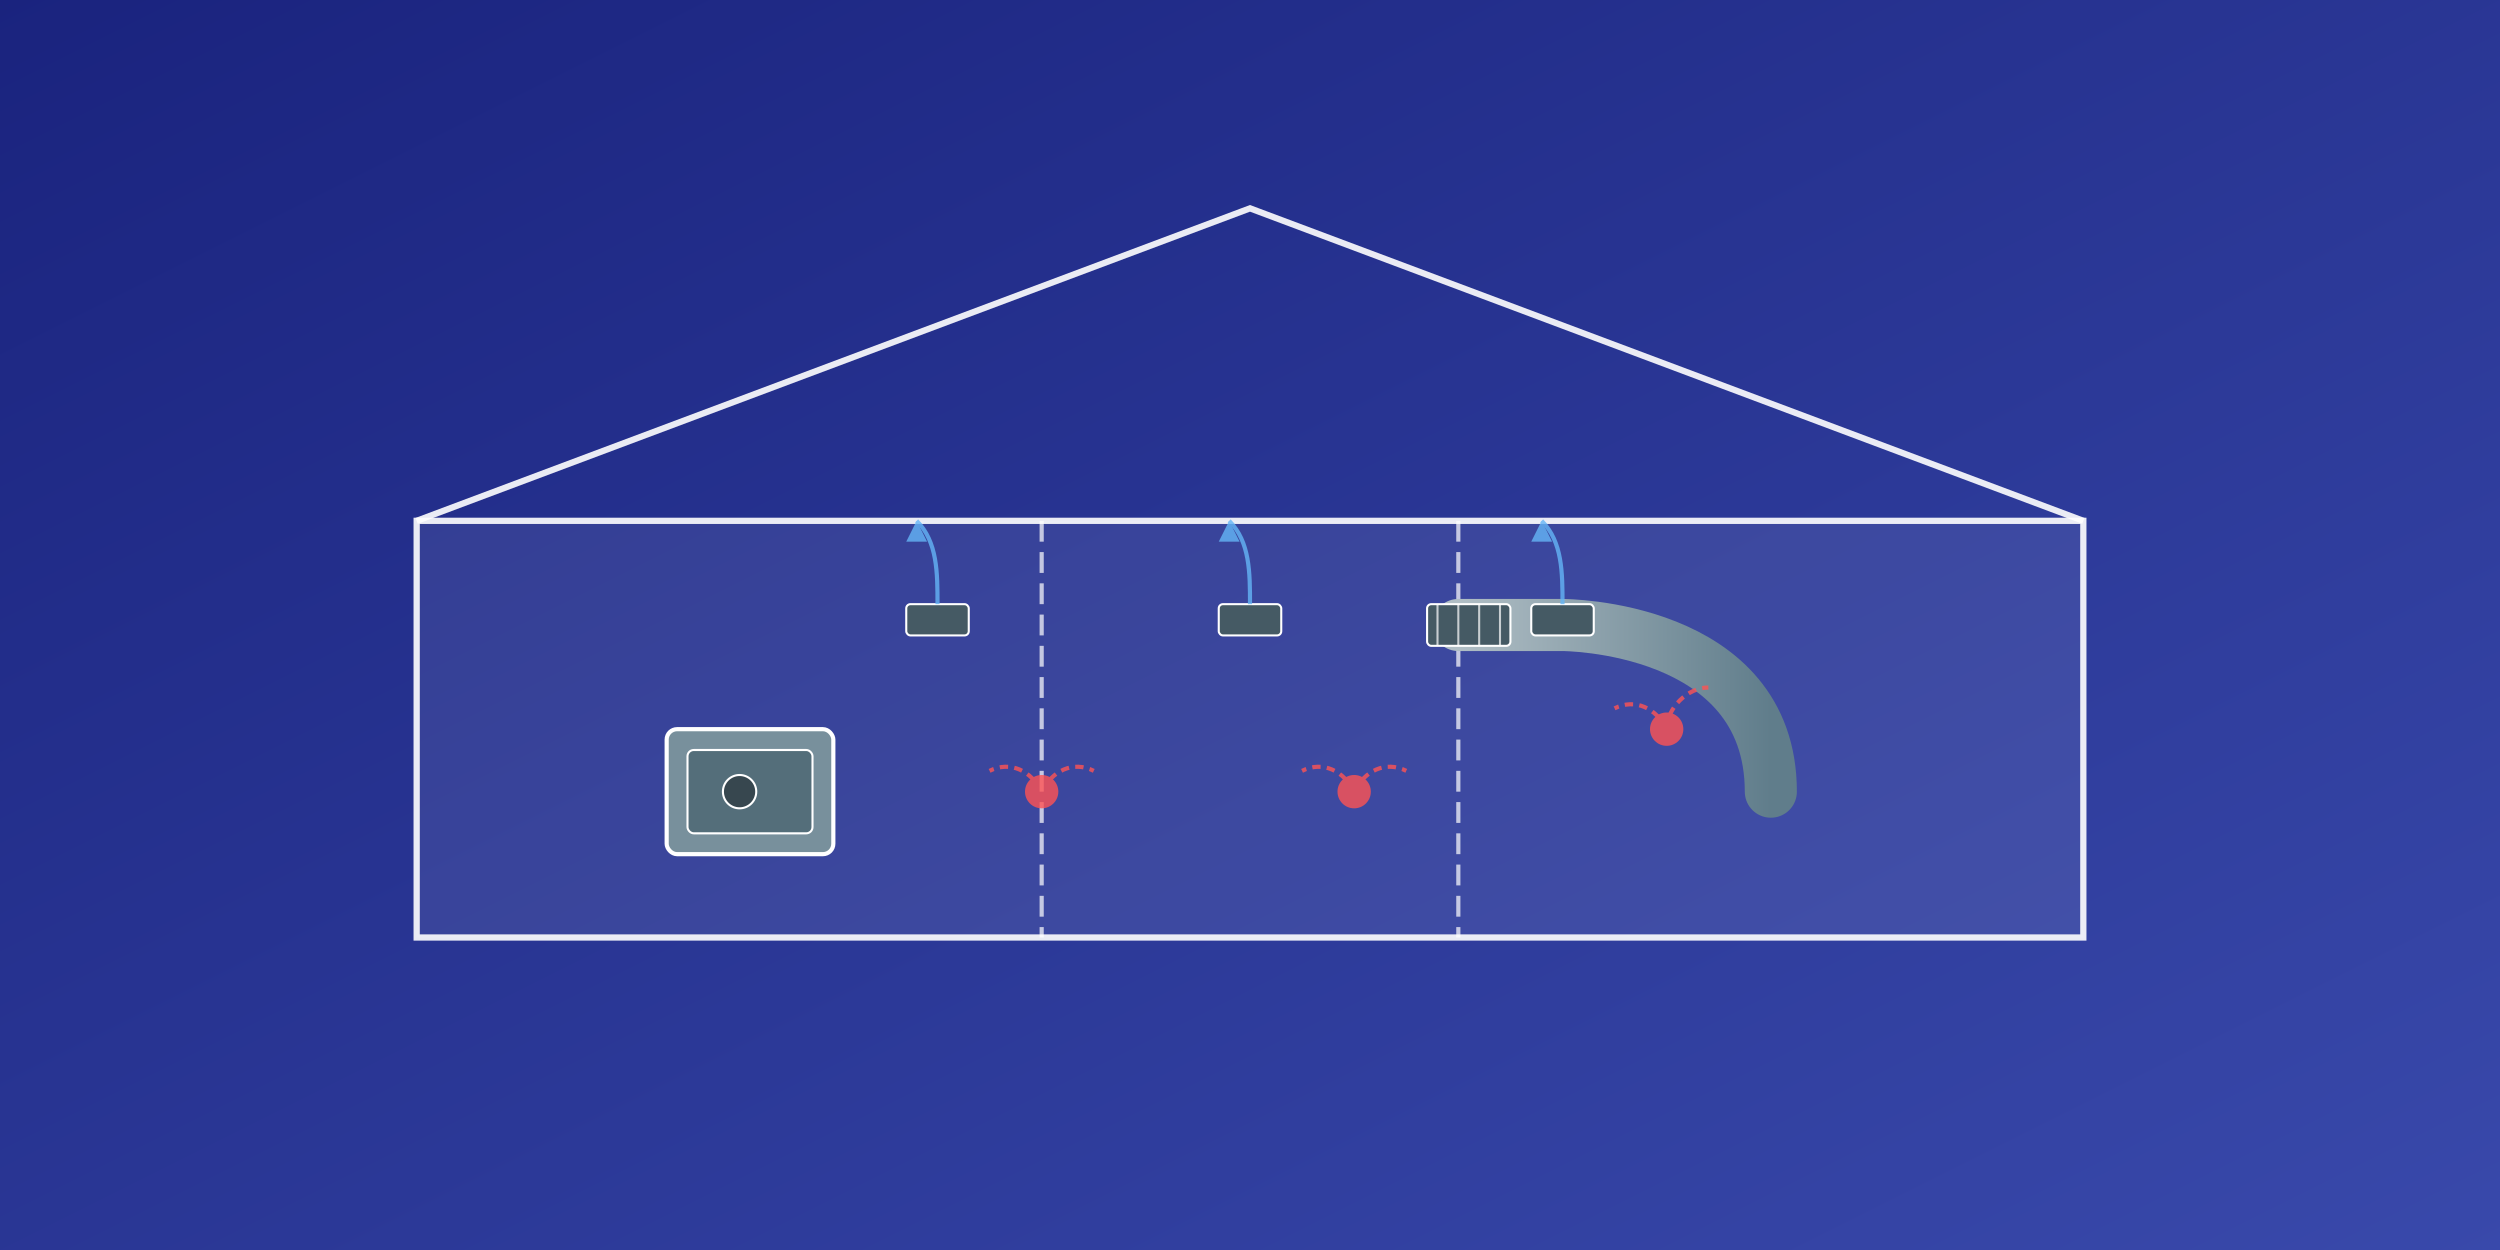 <svg xmlns="http://www.w3.org/2000/svg" viewBox="0 0 1200 600" width="1200" height="600">
  <rect x="0" y="0" width="1200" height="600" fill="#808080" stroke="none"/>
  <defs>
    <linearGradient id="bg-gradient" x1="0%" y1="0%" x2="100%" y2="100%">
      <stop offset="0%" stop-color="#1a237e" />
      <stop offset="100%" stop-color="#3949ab" />
    </linearGradient>
    <linearGradient id="duct-gradient" x1="0%" y1="0%" x2="100%" y2="0%">
      <stop offset="0%" stop-color="#b0bec5" />
      <stop offset="100%" stop-color="#607d8b" />
    </linearGradient>
  </defs>
  
  <!-- Background -->
  <rect width="100%" height="100%" fill="url(#bg-gradient)" />
  
  <!-- House cross-section outline -->
  <rect x="200" y="250" width="800" height="200" fill="white" opacity="0.08" />
  <path d="M200 450h800v-200h-800z" fill="none" stroke="#fff" stroke-width="3" opacity="0.9" />
  <path d="M200 250l400-150 400 150" fill="none" stroke="#fff" stroke-width="3" opacity="0.9" />
  
  <!-- Room dividers -->
  <line x1="500" y1="250" x2="500" y2="450" stroke="#fff" stroke-width="2" stroke-dasharray="10,5" opacity="0.7" />
  <line x1="700" y1="250" x2="700" y2="450" stroke="#fff" stroke-width="2" stroke-dasharray="10,5" opacity="0.7" />
  
  <!-- HVAC unit -->
  <rect x="320" y="350" width="80" height="60" rx="5" ry="5" fill="#78909c" stroke="#fff" stroke-width="2" />
  <rect x="330" y="360" width="60" height="40" rx="3" ry="3" fill="#546e7a" stroke="#fff" stroke-width="1" />
  <circle cx="355" cy="380" r="8" fill="#37474f" stroke="#fff" stroke-width="1" />
  
  <!-- Duct system -->
  <g>
    <!-- Main duct trunk -->
    <path d="M400 380h350" stroke="url(#duct-gradient)" stroke-width="30" stroke-linecap="round" fill="none" />
    
    <!-- Supply branches -->
    <path d="M450 380v-80" stroke="url(#duct-gradient)" stroke-width="20" stroke-linecap="round" fill="none" />
    <path d="M600 380v-80" stroke="url(#duct-gradient)" stroke-width="20" stroke-linecap="round" fill="none" />
    <path d="M750 380v-80" stroke="url(#duct-gradient)" stroke-width="20" stroke-linecap="round" fill="none" />
    
    <!-- Return duct -->
    <path d="M850 380c0-80-100-80-100-80h-50" stroke="url(#duct-gradient)" stroke-width="25" stroke-linecap="round" stroke-linejoin="round" fill="none" />
    
    <!-- Registers -->
    <rect x="435" y="290" width="30" height="15" rx="2" ry="2" fill="#455a64" stroke="#fff" stroke-width="1" />
    <rect x="585" y="290" width="30" height="15" rx="2" ry="2" fill="#455a64" stroke="#fff" stroke-width="1" />
    <rect x="735" y="290" width="30" height="15" rx="2" ry="2" fill="#455a64" stroke="#fff" stroke-width="1" />
    
    <!-- Return grille -->
    <rect x="685" y="290" width="40" height="20" rx="2" ry="2" fill="#455a64" stroke="#fff" stroke-width="1" />
    <line x1="690" y1="290" x2="690" y2="310" stroke="#fff" stroke-width="1" opacity="0.7" />
    <line x1="700" y1="290" x2="700" y2="310" stroke="#fff" stroke-width="1" opacity="0.7" />
    <line x1="710" y1="290" x2="710" y2="310" stroke="#fff" stroke-width="1" opacity="0.7" />
    <line x1="720" y1="290" x2="720" y2="310" stroke="#fff" stroke-width="1" opacity="0.7" />
  </g>
  
  <!-- Air flow visualization -->
  <g>
    <!-- Leaking duct visualization -->
    <g opacity="0.8">
      <circle cx="500" cy="380" r="8" fill="#ff5252" />
      <path d="M500 380c-5-10-15-15-25-10" stroke="#ff5252" stroke-width="2" stroke-dasharray="4,3" fill="none" />
      <path d="M500 380c5-10 15-15 25-10" stroke="#ff5252" stroke-width="2" stroke-dasharray="4,3" fill="none" />
    </g>
    
    <g opacity="0.8">
      <circle cx="650" cy="380" r="8" fill="#ff5252" />
      <path d="M650 380c-5-10-15-15-25-10" stroke="#ff5252" stroke-width="2" stroke-dasharray="4,3" fill="none" />
      <path d="M650 380c5-10 15-15 25-10" stroke="#ff5252" stroke-width="2" stroke-dasharray="4,3" fill="none" />
    </g>
    
    <g opacity="0.8">
      <circle cx="800" cy="350" r="8" fill="#ff5252" />
      <path d="M800 350c-5-10-15-15-25-10" stroke="#ff5252" stroke-width="2" stroke-dasharray="4,3" fill="none" />
      <path d="M800 350c0-10 10-20 20-20" stroke="#ff5252" stroke-width="2" stroke-dasharray="4,3" fill="none" />
    </g>
    
    <!-- Airflow from registers -->
    <g opacity="0.8">
      <path d="M450 290c0-15 0-30-10-40" stroke="#64b5f6" stroke-width="2" fill="none" />
      <path d="M440 250l-5 10h10z" fill="#64b5f6" />
    </g>
    
    <g opacity="0.8">
      <path d="M600 290c0-15 0-30-10-40" stroke="#64b5f6" stroke-width="2" fill="none" />
      <path d="M590 250l-5 10h10z" fill="#64b5f6" />
    </g>
    
    <g opacity="0.8">
      <path d="M750 290c0-15 0-30-10-40" stroke="#64b5f6" stroke-width="2" fill="none" />
      <path d="M740 250l-5 10h10z" fill="#64b5f6" />
    </g>
  </g>
</svg>
